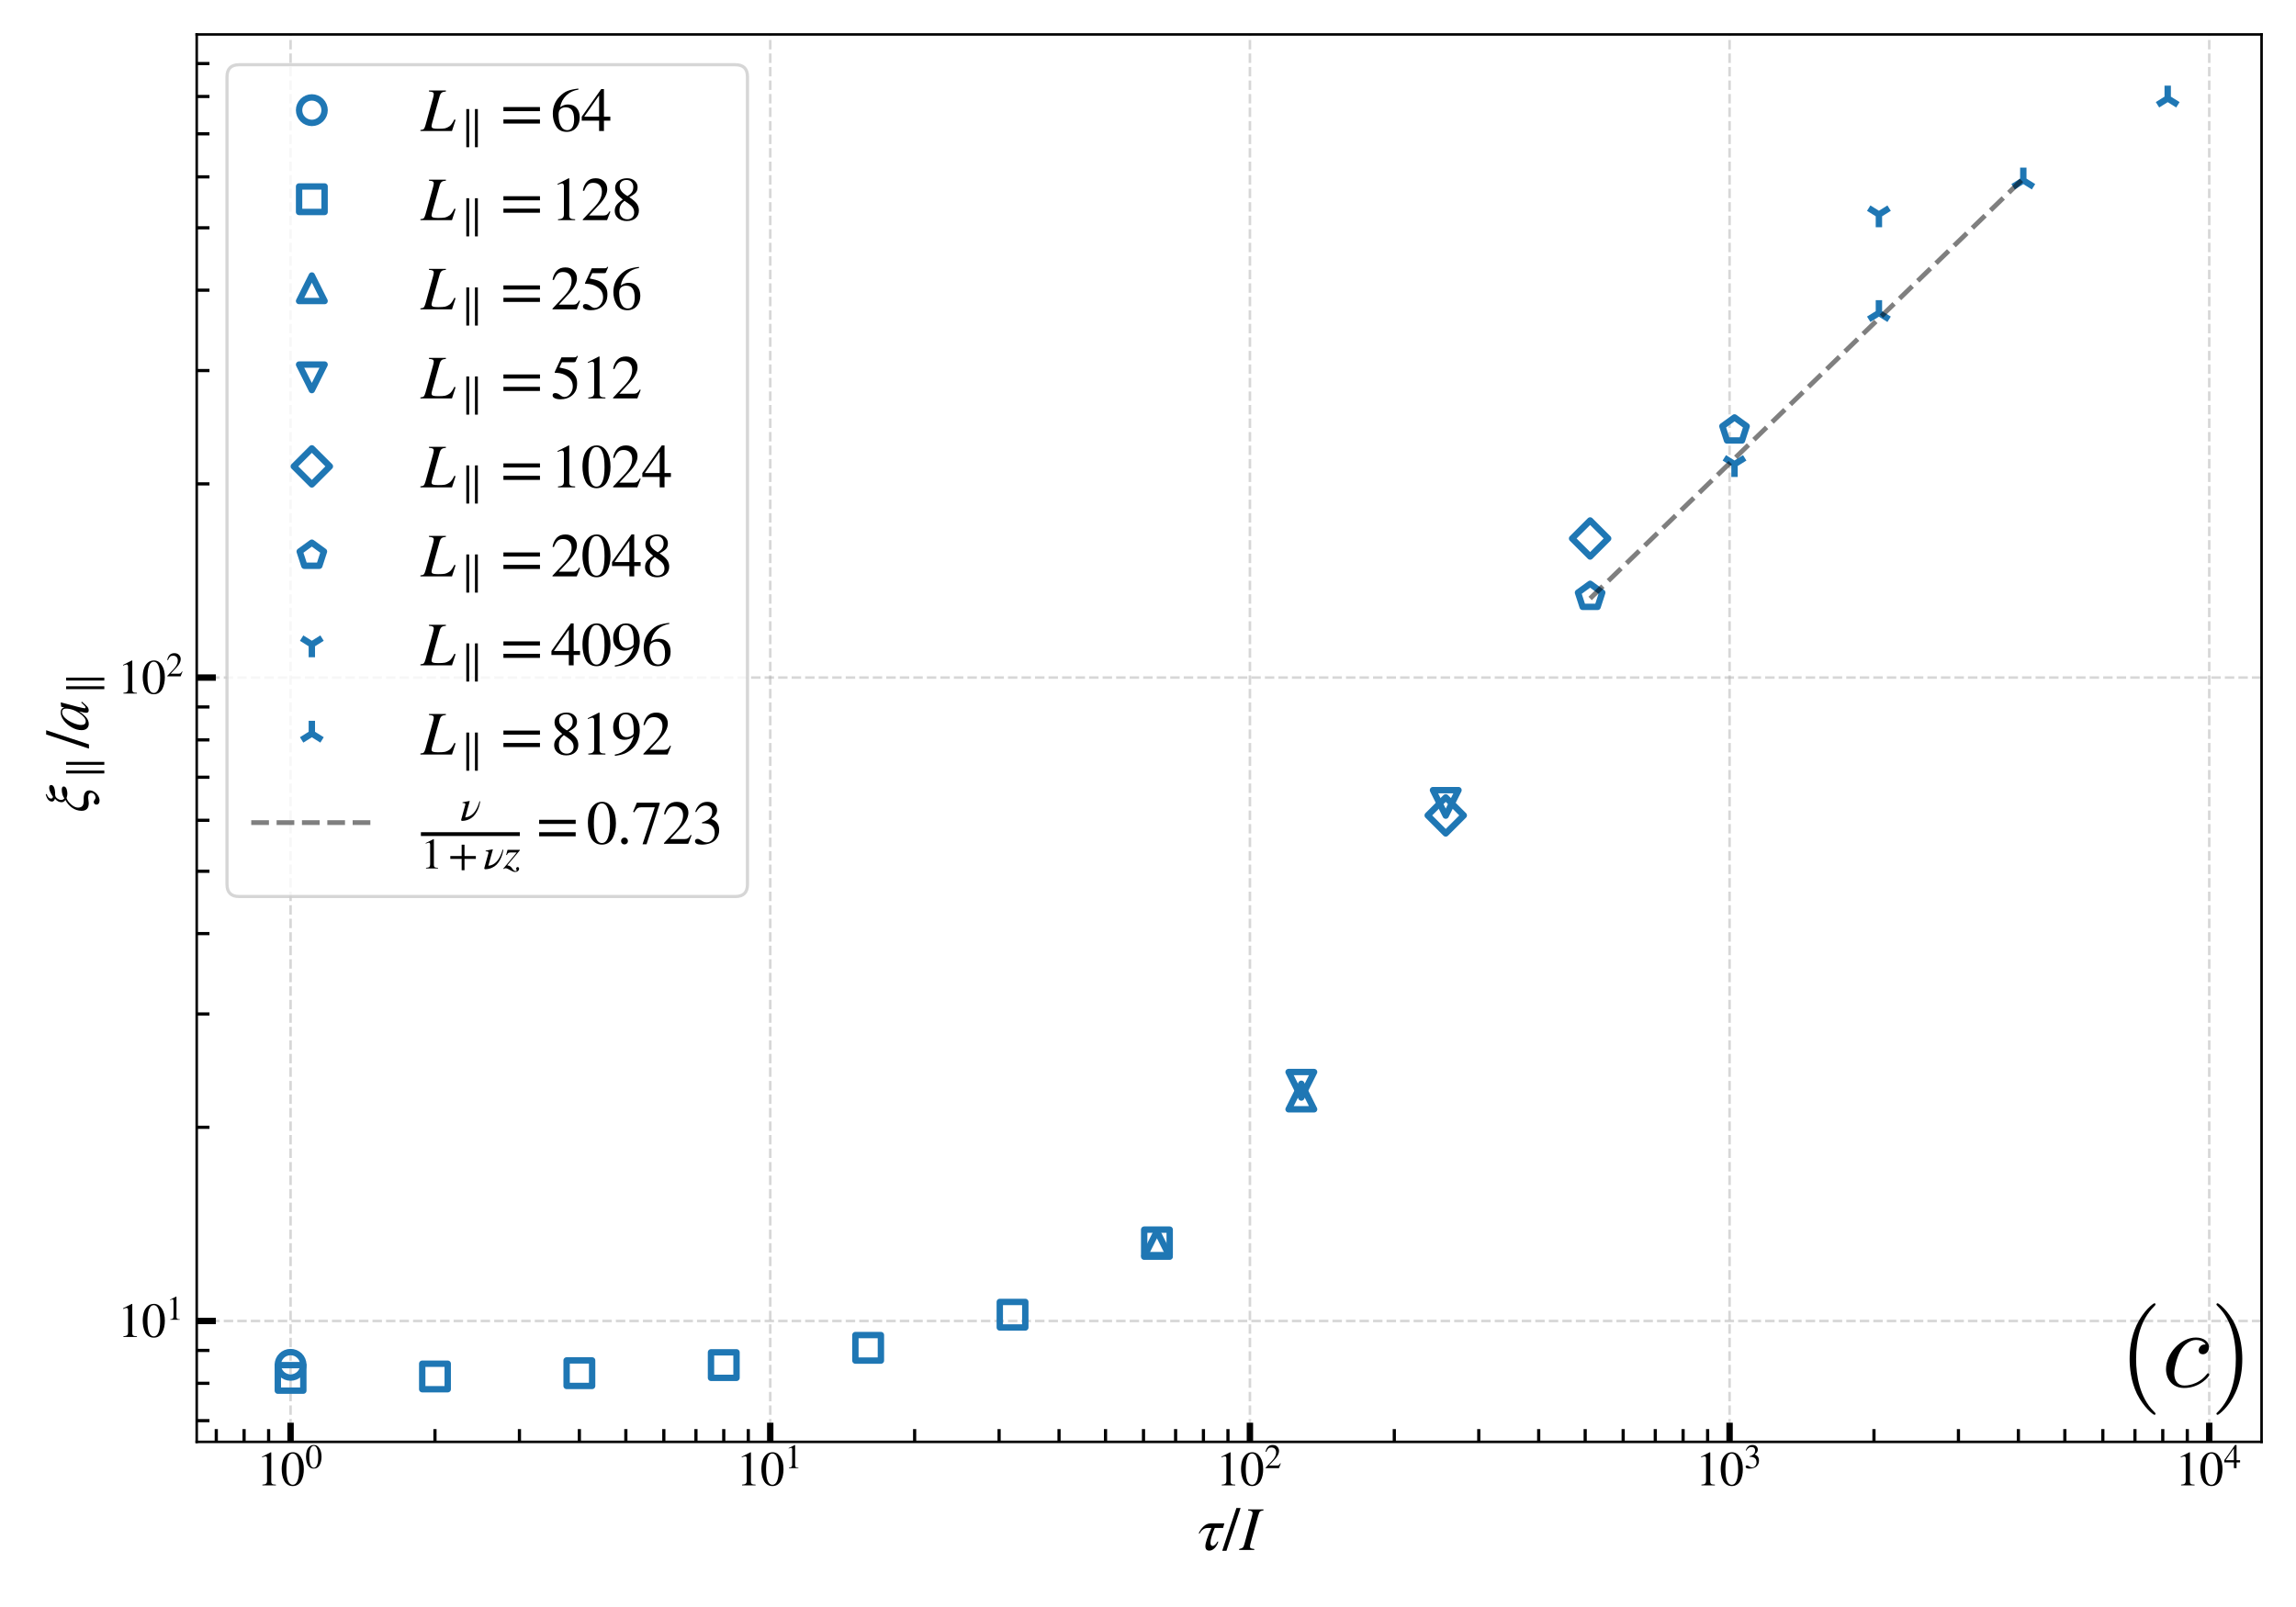 <?xml version="1.0" encoding="UTF-8" standalone="no"?>
<svg
   width="720pt"
   height="504pt"
   viewBox="0 0 720 504"
   version="1.1"
   id="svg856"
   sodipodi:docname="tau-xi-parallel-small-eta-2-svg.svg"
   inkscape:version="1.1.2 (0a00cf5339, 2022-02-04)"
   xmlns:inkscape="http://www.inkscape.org/namespaces/inkscape"
   xmlns:sodipodi="http://sodipodi.sourceforge.net/DTD/sodipodi-0.dtd"
   xmlns:xlink="http://www.w3.org/1999/xlink"
   xmlns="http://www.w3.org/2000/svg"
   xmlns:svg="http://www.w3.org/2000/svg"
   xmlns:rdf="http://www.w3.org/1999/02/22-rdf-syntax-ns#"
   xmlns:cc="http://creativecommons.org/ns#"
   xmlns:dc="http://purl.org/dc/elements/1.1/">
  <sodipodi:namedview
     id="namedview858"
     pagecolor="#ffffff"
     bordercolor="#666666"
     borderopacity="1.0"
     inkscape:pageshadow="2"
     inkscape:pageopacity="0.0"
     inkscape:pagecheckerboard="0"
     inkscape:document-units="pt"
     showgrid="false"
     inkscape:zoom="1.2991071"
     inkscape:cx="652.37113"
     inkscape:cy="516.12371"
     inkscape:window-width="2490"
     inkscape:window-height="1376"
     inkscape:window-x="70"
     inkscape:window-y="27"
     inkscape:window-maximized="1"
     inkscape:current-layer="svg856" />
  <defs
     id="defs6">
    <style
       type="text/css"
       id="style4">*{stroke-linejoin: round; stroke-linecap: butt}</style>
  </defs>
  <g
     id="figure_1">
    <g
       id="patch_1">
      <path
         d="M 0 504  L 720 504  L 720 0  L 0 0  z "
         style="fill: #ffffff"
         id="path8" />
    </g>
    <g
       id="axes_1">
      <g
         id="patch_2">
        <path
           d="M 61.689 452.209  L 709.2 452.209  L 709.2 10.8  L 61.689 10.8  z "
           style="fill: #ffffff"
           id="path11" />
      </g>
      <g
         id="matplotlib.axis_1">
        <g
           id="xtick_1">
          <g
             id="line2d_1">
            <path
               d="M 91.121 452.209  L 91.121 10.8  "
               clip-path="url(#p8d09c5f9d8)"
               style="fill: none; stroke-dasharray: 2.96,1.28; stroke-dashoffset: 0; stroke: #b0b0b0; stroke-opacity: 0.5; stroke-width: 0.8"
               id="path14" />
          </g>
          <g
             id="line2d_2">
            <defs
               id="defs18">
              <path
                 id="m6b32e34d85"
                 d="M 0 0  L 0 -6  "
                 style="stroke: #000000; stroke-width: 2" />
            </defs>
            <g
               id="g22">
              <use
                 xlink:href="#m6b32e34d85"
                 x="91.121"
                 y="452.209"
                 style="stroke: #000000; stroke-width: 2"
                 id="use20" />
            </g>
          </g>
          <g
             id="text_1">
            <!-- $\mathdefault{10^{0}}$ -->
            <g
               transform="translate(80.471 465.953) scale(0.15 -0.15)"
               id="g35">
              <defs
                 id="defs27">
                <path
                   id="STIXGeneral-Regular-31"
                   d="M 2522 0  L 755 0  L 755 96  Q 1107 115 1235 227  Q 1363 339 1363 608  L 1363 3482  Q 1363 3795 1171 3795  Q 1082 3795 883 3718  L 710 3654  L 710 3744  L 1856 4326  L 1914 4307  L 1914 486  Q 1914 275 2042 185  Q 2170 96 2522 96  L 2522 0  z "
                   transform="scale(0.016)" />
                <path
                   id="STIXGeneral-Regular-30"
                   d="M 3046 2112  Q 3046 1683 2963 1302  Q 2880 922 2717 602  Q 2554 282 2266 96  Q 1978 -90 1600 -90  Q 1210 -90 915 108  Q 621 307 461 640  Q 301 973 227 1350  Q 154 1728 154 2150  Q 154 2746 301 3222  Q 448 3699 790 4012  Q 1133 4326 1626 4326  Q 2253 4326 2649 3712  Q 3046 3098 3046 2112  z M 2432 2080  Q 2432 3091 2217 3625  Q 2003 4160 1587 4160  Q 1190 4160 979 3622  Q 768 3085 768 2106  Q 768 1120 979 598  Q 1190 77 1600 77  Q 2003 77 2217 598  Q 2432 1120 2432 2080  z "
                   transform="scale(0.016)" />
              </defs>
              <use
                 xlink:href="#STIXGeneral-Regular-31"
                 transform="translate(0 0.684)"
                 id="use29" />
              <use
                 xlink:href="#STIXGeneral-Regular-30"
                 transform="translate(50 0.684)"
                 id="use31" />
              <use
                 xlink:href="#STIXGeneral-Regular-30"
                 transform="translate(101.575 36.684) scale(0.7)"
                 id="use33" />
            </g>
          </g>
        </g>
        <g
           id="xtick_2">
          <g
             id="line2d_3">
            <path
               d="M 241.54 452.209  L 241.54 10.8  "
               clip-path="url(#p8d09c5f9d8)"
               style="fill: none; stroke-dasharray: 2.96,1.28; stroke-dashoffset: 0; stroke: #b0b0b0; stroke-opacity: 0.5; stroke-width: 0.8"
               id="path39" />
          </g>
          <g
             id="line2d_4">
            <g
               id="g44">
              <use
                 xlink:href="#m6b32e34d85"
                 x="241.54"
                 y="452.209"
                 style="stroke: #000000; stroke-width: 2"
                 id="use42" />
            </g>
          </g>
          <g
             id="text_2">
            <!-- $\mathdefault{10^{1}}$ -->
            <g
               transform="translate(230.89 465.953) scale(0.15 -0.15)"
               id="g53">
              <use
                 xlink:href="#STIXGeneral-Regular-31"
                 transform="translate(0 0.684)"
                 id="use47" />
              <use
                 xlink:href="#STIXGeneral-Regular-30"
                 transform="translate(50 0.684)"
                 id="use49" />
              <use
                 xlink:href="#STIXGeneral-Regular-31"
                 transform="translate(101.575 36.684) scale(0.7)"
                 id="use51" />
            </g>
          </g>
        </g>
        <g
           id="xtick_3">
          <g
             id="line2d_5">
            <path
               d="M 391.958 452.209  L 391.958 10.8  "
               clip-path="url(#p8d09c5f9d8)"
               style="fill: none; stroke-dasharray: 2.96,1.28; stroke-dashoffset: 0; stroke: #b0b0b0; stroke-opacity: 0.5; stroke-width: 0.8"
               id="path57" />
          </g>
          <g
             id="line2d_6">
            <g
               id="g62">
              <use
                 xlink:href="#m6b32e34d85"
                 x="391.958"
                 y="452.209"
                 style="stroke: #000000; stroke-width: 2"
                 id="use60" />
            </g>
          </g>
          <g
             id="text_3">
            <!-- $\mathdefault{10^{2}}$ -->
            <g
               transform="translate(381.308 465.953) scale(0.15 -0.15)"
               id="g74">
              <defs
                 id="defs66">
                <path
                   id="STIXGeneral-Regular-32"
                   d="M 3034 877  L 2688 0  L 186 0  L 186 77  L 1325 1286  Q 1773 1754 1965 2144  Q 2157 2534 2157 2950  Q 2157 3379 1920 3616  Q 1683 3853 1267 3853  Q 922 3853 720 3673  Q 518 3494 326 3021  L 192 3053  Q 301 3648 630 3987  Q 960 4326 1523 4326  Q 2054 4326 2380 4006  Q 2707 3686 2707 3200  Q 2707 2477 1888 1613  L 832 486  L 2330 486  Q 2541 486 2665 569  Q 2790 653 2944 915  L 3034 877  z "
                   transform="scale(0.016)" />
              </defs>
              <use
                 xlink:href="#STIXGeneral-Regular-31"
                 transform="translate(0 0.684)"
                 id="use68" />
              <use
                 xlink:href="#STIXGeneral-Regular-30"
                 transform="translate(50 0.684)"
                 id="use70" />
              <use
                 xlink:href="#STIXGeneral-Regular-32"
                 transform="translate(101.575 36.684) scale(0.7)"
                 id="use72" />
            </g>
          </g>
        </g>
        <g
           id="xtick_4">
          <g
             id="line2d_7">
            <path
               d="M 542.377 452.209  L 542.377 10.8  "
               clip-path="url(#p8d09c5f9d8)"
               style="fill: none; stroke-dasharray: 2.96,1.28; stroke-dashoffset: 0; stroke: #b0b0b0; stroke-opacity: 0.5; stroke-width: 0.8"
               id="path78" />
          </g>
          <g
             id="line2d_8">
            <g
               id="g83">
              <use
                 xlink:href="#m6b32e34d85"
                 x="542.377"
                 y="452.209"
                 style="stroke: #000000; stroke-width: 2"
                 id="use81" />
            </g>
          </g>
          <g
             id="text_4">
            <!-- $\mathdefault{10^{3}}$ -->
            <g
               transform="translate(531.727 465.953) scale(0.15 -0.15)"
               id="g95">
              <defs
                 id="defs87">
                <path
                   id="STIXGeneral-Regular-33"
                   d="M 390 3264  L 288 3290  Q 435 3770 748 4048  Q 1062 4326 1542 4326  Q 1990 4326 2265 4083  Q 2541 3840 2541 3450  Q 2541 2925 1946 2566  Q 2298 2413 2477 2227  Q 2758 1914 2758 1402  Q 2758 890 2464 506  Q 2246 211 1840 60  Q 1434 -90 979 -90  Q 262 -90 262 275  Q 262 378 339 442  Q 416 506 525 506  Q 685 506 915 339  Q 1197 141 1466 141  Q 1818 141 2058 425  Q 2298 710 2298 1120  Q 2298 1856 1632 2048  Q 1434 2112 979 2112  L 979 2202  Q 1338 2323 1517 2432  Q 2035 2726 2035 3290  Q 2035 3610 1852 3776  Q 1670 3942 1344 3942  Q 768 3942 390 3264  z "
                   transform="scale(0.016)" />
              </defs>
              <use
                 xlink:href="#STIXGeneral-Regular-31"
                 transform="translate(0 0.684)"
                 id="use89" />
              <use
                 xlink:href="#STIXGeneral-Regular-30"
                 transform="translate(50 0.684)"
                 id="use91" />
              <use
                 xlink:href="#STIXGeneral-Regular-33"
                 transform="translate(101.575 36.684) scale(0.7)"
                 id="use93" />
            </g>
          </g>
        </g>
        <g
           id="xtick_5">
          <g
             id="line2d_9">
            <path
               d="M 692.795 452.209  L 692.795 10.8  "
               clip-path="url(#p8d09c5f9d8)"
               style="fill: none; stroke-dasharray: 2.96,1.28; stroke-dashoffset: 0; stroke: #b0b0b0; stroke-opacity: 0.5; stroke-width: 0.8"
               id="path99" />
          </g>
          <g
             id="line2d_10">
            <g
               id="g104">
              <use
                 xlink:href="#m6b32e34d85"
                 x="692.795"
                 y="452.209"
                 style="stroke: #000000; stroke-width: 2"
                 id="use102" />
            </g>
          </g>
          <g
             id="text_5">
            <!-- $\mathdefault{10^{4}}$ -->
            <g
               transform="translate(682.145 465.953) scale(0.15 -0.15)"
               id="g116">
              <defs
                 id="defs108">
                <path
                   id="STIXGeneral-Regular-34"
                   d="M 3027 1069  L 2368 1069  L 2368 0  L 1869 0  L 1869 1069  L 77 1069  L 77 1478  L 2086 4326  L 2368 4326  L 2368 1478  L 3027 1478  L 3027 1069  z M 1869 1478  L 1869 3674  L 333 1478  L 1869 1478  z "
                   transform="scale(0.016)" />
              </defs>
              <use
                 xlink:href="#STIXGeneral-Regular-31"
                 transform="translate(0 0.684)"
                 id="use110" />
              <use
                 xlink:href="#STIXGeneral-Regular-30"
                 transform="translate(50 0.684)"
                 id="use112" />
              <use
                 xlink:href="#STIXGeneral-Regular-34"
                 transform="translate(101.575 36.684) scale(0.7)"
                 id="use114" />
            </g>
          </g>
        </g>
        <g
           id="xtick_6">
          <g
             id="line2d_11">
            <defs
               id="defs121">
              <path
                 id="m6669f3ba5c"
                 d="M 0 0  L 0 -4  "
                 style="stroke: #000000" />
            </defs>
            <g
               id="g125">
              <use
                 xlink:href="#m6669f3ba5c"
                 x="67.821"
                 y="452.209"
                 style="stroke: #000000"
                 id="use123" />
            </g>
          </g>
        </g>
        <g
           id="xtick_7">
          <g
             id="line2d_12">
            <g
               id="g131">
              <use
                 xlink:href="#m6669f3ba5c"
                 x="76.544"
                 y="452.209"
                 style="stroke: #000000"
                 id="use129" />
            </g>
          </g>
        </g>
        <g
           id="xtick_8">
          <g
             id="line2d_13">
            <g
               id="g137">
              <use
                 xlink:href="#m6669f3ba5c"
                 x="84.239"
                 y="452.209"
                 style="stroke: #000000"
                 id="use135" />
            </g>
          </g>
        </g>
        <g
           id="xtick_9">
          <g
             id="line2d_14">
            <g
               id="g143">
              <use
                 xlink:href="#m6669f3ba5c"
                 x="136.402"
                 y="452.209"
                 style="stroke: #000000"
                 id="use141" />
            </g>
          </g>
        </g>
        <g
           id="xtick_10">
          <g
             id="line2d_15">
            <g
               id="g149">
              <use
                 xlink:href="#m6669f3ba5c"
                 x="162.889"
                 y="452.209"
                 style="stroke: #000000"
                 id="use147" />
            </g>
          </g>
        </g>
        <g
           id="xtick_11">
          <g
             id="line2d_16">
            <g
               id="g155">
              <use
                 xlink:href="#m6669f3ba5c"
                 x="181.682"
                 y="452.209"
                 style="stroke: #000000"
                 id="use153" />
            </g>
          </g>
        </g>
        <g
           id="xtick_12">
          <g
             id="line2d_17">
            <g
               id="g161">
              <use
                 xlink:href="#m6669f3ba5c"
                 x="196.259"
                 y="452.209"
                 style="stroke: #000000"
                 id="use159" />
            </g>
          </g>
        </g>
        <g
           id="xtick_13">
          <g
             id="line2d_18">
            <g
               id="g167">
              <use
                 xlink:href="#m6669f3ba5c"
                 x="208.17"
                 y="452.209"
                 style="stroke: #000000"
                 id="use165" />
            </g>
          </g>
        </g>
        <g
           id="xtick_14">
          <g
             id="line2d_19">
            <g
               id="g173">
              <use
                 xlink:href="#m6669f3ba5c"
                 x="218.24"
                 y="452.209"
                 style="stroke: #000000"
                 id="use171" />
            </g>
          </g>
        </g>
        <g
           id="xtick_15">
          <g
             id="line2d_20">
            <g
               id="g179">
              <use
                 xlink:href="#m6669f3ba5c"
                 x="226.963"
                 y="452.209"
                 style="stroke: #000000"
                 id="use177" />
            </g>
          </g>
        </g>
        <g
           id="xtick_16">
          <g
             id="line2d_21">
            <g
               id="g185">
              <use
                 xlink:href="#m6669f3ba5c"
                 x="234.657"
                 y="452.209"
                 style="stroke: #000000"
                 id="use183" />
            </g>
          </g>
        </g>
        <g
           id="xtick_17">
          <g
             id="line2d_22">
            <g
               id="g191">
              <use
                 xlink:href="#m6669f3ba5c"
                 x="286.82"
                 y="452.209"
                 style="stroke: #000000"
                 id="use189" />
            </g>
          </g>
        </g>
        <g
           id="xtick_18">
          <g
             id="line2d_23">
            <g
               id="g197">
              <use
                 xlink:href="#m6669f3ba5c"
                 x="313.308"
                 y="452.209"
                 style="stroke: #000000"
                 id="use195" />
            </g>
          </g>
        </g>
        <g
           id="xtick_19">
          <g
             id="line2d_24">
            <g
               id="g203">
              <use
                 xlink:href="#m6669f3ba5c"
                 x="332.101"
                 y="452.209"
                 style="stroke: #000000"
                 id="use201" />
            </g>
          </g>
        </g>
        <g
           id="xtick_20">
          <g
             id="line2d_25">
            <g
               id="g209">
              <use
                 xlink:href="#m6669f3ba5c"
                 x="346.678"
                 y="452.209"
                 style="stroke: #000000"
                 id="use207" />
            </g>
          </g>
        </g>
        <g
           id="xtick_21">
          <g
             id="line2d_26">
            <g
               id="g215">
              <use
                 xlink:href="#m6669f3ba5c"
                 x="358.588"
                 y="452.209"
                 style="stroke: #000000"
                 id="use213" />
            </g>
          </g>
        </g>
        <g
           id="xtick_22">
          <g
             id="line2d_27">
            <g
               id="g221">
              <use
                 xlink:href="#m6669f3ba5c"
                 x="368.658"
                 y="452.209"
                 style="stroke: #000000"
                 id="use219" />
            </g>
          </g>
        </g>
        <g
           id="xtick_23">
          <g
             id="line2d_28">
            <g
               id="g227">
              <use
                 xlink:href="#m6669f3ba5c"
                 x="377.381"
                 y="452.209"
                 style="stroke: #000000"
                 id="use225" />
            </g>
          </g>
        </g>
        <g
           id="xtick_24">
          <g
             id="line2d_29">
            <g
               id="g233">
              <use
                 xlink:href="#m6669f3ba5c"
                 x="385.076"
                 y="452.209"
                 style="stroke: #000000"
                 id="use231" />
            </g>
          </g>
        </g>
        <g
           id="xtick_25">
          <g
             id="line2d_30">
            <g
               id="g239">
              <use
                 xlink:href="#m6669f3ba5c"
                 x="437.239"
                 y="452.209"
                 style="stroke: #000000"
                 id="use237" />
            </g>
          </g>
        </g>
        <g
           id="xtick_26">
          <g
             id="line2d_31">
            <g
               id="g245">
              <use
                 xlink:href="#m6669f3ba5c"
                 x="463.726"
                 y="452.209"
                 style="stroke: #000000"
                 id="use243" />
            </g>
          </g>
        </g>
        <g
           id="xtick_27">
          <g
             id="line2d_32">
            <g
               id="g251">
              <use
                 xlink:href="#m6669f3ba5c"
                 x="482.519"
                 y="452.209"
                 style="stroke: #000000"
                 id="use249" />
            </g>
          </g>
        </g>
        <g
           id="xtick_28">
          <g
             id="line2d_33">
            <g
               id="g257">
              <use
                 xlink:href="#m6669f3ba5c"
                 x="497.096"
                 y="452.209"
                 style="stroke: #000000"
                 id="use255" />
            </g>
          </g>
        </g>
        <g
           id="xtick_29">
          <g
             id="line2d_34">
            <g
               id="g263">
              <use
                 xlink:href="#m6669f3ba5c"
                 x="509.007"
                 y="452.209"
                 style="stroke: #000000"
                 id="use261" />
            </g>
          </g>
        </g>
        <g
           id="xtick_30">
          <g
             id="line2d_35">
            <g
               id="g269">
              <use
                 xlink:href="#m6669f3ba5c"
                 x="519.077"
                 y="452.209"
                 style="stroke: #000000"
                 id="use267" />
            </g>
          </g>
        </g>
        <g
           id="xtick_31">
          <g
             id="line2d_36">
            <g
               id="g275">
              <use
                 xlink:href="#m6669f3ba5c"
                 x="527.8"
                 y="452.209"
                 style="stroke: #000000"
                 id="use273" />
            </g>
          </g>
        </g>
        <g
           id="xtick_32">
          <g
             id="line2d_37">
            <g
               id="g281">
              <use
                 xlink:href="#m6669f3ba5c"
                 x="535.494"
                 y="452.209"
                 style="stroke: #000000"
                 id="use279" />
            </g>
          </g>
        </g>
        <g
           id="xtick_33">
          <g
             id="line2d_38">
            <g
               id="g287">
              <use
                 xlink:href="#m6669f3ba5c"
                 x="587.657"
                 y="452.209"
                 style="stroke: #000000"
                 id="use285" />
            </g>
          </g>
        </g>
        <g
           id="xtick_34">
          <g
             id="line2d_39">
            <g
               id="g293">
              <use
                 xlink:href="#m6669f3ba5c"
                 x="614.145"
                 y="452.209"
                 style="stroke: #000000"
                 id="use291" />
            </g>
          </g>
        </g>
        <g
           id="xtick_35">
          <g
             id="line2d_40">
            <g
               id="g299">
              <use
                 xlink:href="#m6669f3ba5c"
                 x="632.938"
                 y="452.209"
                 style="stroke: #000000"
                 id="use297" />
            </g>
          </g>
        </g>
        <g
           id="xtick_36">
          <g
             id="line2d_41">
            <g
               id="g305">
              <use
                 xlink:href="#m6669f3ba5c"
                 x="647.515"
                 y="452.209"
                 style="stroke: #000000"
                 id="use303" />
            </g>
          </g>
        </g>
        <g
           id="xtick_37">
          <g
             id="line2d_42">
            <g
               id="g311">
              <use
                 xlink:href="#m6669f3ba5c"
                 x="659.425"
                 y="452.209"
                 style="stroke: #000000"
                 id="use309" />
            </g>
          </g>
        </g>
        <g
           id="xtick_38">
          <g
             id="line2d_43">
            <g
               id="g317">
              <use
                 xlink:href="#m6669f3ba5c"
                 x="669.495"
                 y="452.209"
                 style="stroke: #000000"
                 id="use315" />
            </g>
          </g>
        </g>
        <g
           id="xtick_39">
          <g
             id="line2d_44">
            <g
               id="g323">
              <use
                 xlink:href="#m6669f3ba5c"
                 x="678.218"
                 y="452.209"
                 style="stroke: #000000"
                 id="use321" />
            </g>
          </g>
        </g>
        <g
           id="xtick_40">
          <g
             id="line2d_45">
            <g
               id="g329">
              <use
                 xlink:href="#m6669f3ba5c"
                 x="685.913"
                 y="452.209"
                 style="stroke: #000000"
                 id="use327" />
            </g>
          </g>
        </g>
        <g
           id="text_6">
          <!-- $\tau / I$ -->
          <g
             transform="translate(375.659 486.185) scale(0.19 -0.19)"
             id="g344">
            <defs
               id="defs336">
              <path
                 id="STIXGeneral-Italic-3c4"
                 d="M 2726 2739  L 2592 2266  L 1741 2266  Q 1293 1248 1293 742  Q 1293 416 1523 416  Q 1638 416 1779 547  Q 1920 678 2003 858  L 2106 858  Q 1990 467 1731 198  Q 1472 -70 1178 -70  Q 768 -70 768 384  Q 768 890 1395 2266  L 1005 2266  Q 493 2266 179 1702  L 77 1702  Q 237 2093 569 2416  Q 902 2739 1331 2739  L 2726 2739  z "
                 transform="scale(0.016)" />
              <path
                 id="STIXGeneral-Regular-2f"
                 d="M 1837 4326  L 378 -90  L -58 -90  L 1408 4326  L 1837 4326  z "
                 transform="scale(0.016)" />
              <path
                 id="STIXGeneral-Italic-49"
                 d="M 2458 4179  L 2458 4077  Q 2189 4045 2102 3961  Q 2016 3878 1933 3584  L 1165 838  Q 1069 499 1069 352  Q 1069 224 1149 179  Q 1229 134 1510 102  L 1510 0  L -51 0  L -51 102  Q 218 154 317 237  Q 416 320 486 582  L 1254 3405  Q 1338 3699 1338 3802  Q 1338 3930 1235 3997  Q 1133 4064 877 4077  L 877 4179  L 2458 4179  z "
                 transform="scale(0.016)" />
            </defs>
            <use
               xlink:href="#STIXGeneral-Italic-3c4"
               transform="translate(0 0.406)"
               id="use338" />
            <use
               xlink:href="#STIXGeneral-Regular-2f"
               transform="translate(41 0.406)"
               id="use340" />
            <use
               xlink:href="#STIXGeneral-Italic-49"
               transform="translate(68.8 0.406)"
               id="use342" />
          </g>
        </g>
      </g>
      <g
         id="matplotlib.axis_2">
        <g
           id="ytick_1">
          <g
             id="line2d_46">
            <path
               d="M 61.689 414.292  L 709.2 414.292  "
               clip-path="url(#p8d09c5f9d8)"
               style="fill: none; stroke-dasharray: 2.96,1.28; stroke-dashoffset: 0; stroke: #b0b0b0; stroke-opacity: 0.5; stroke-width: 0.8"
               id="path348" />
          </g>
          <g
             id="line2d_47">
            <defs
               id="defs352">
              <path
                 id="mc16c5f758e"
                 d="M 0 0  L 6 0  "
                 style="stroke: #000000; stroke-width: 2" />
            </defs>
            <g
               id="g356">
              <use
                 xlink:href="#mc16c5f758e"
                 x="61.689"
                 y="414.292"
                 style="stroke: #000000; stroke-width: 2"
                 id="use354" />
            </g>
          </g>
          <g
             id="text_7">
            <!-- $\mathdefault{10^{1}}$ -->
            <g
               transform="translate(36.889 419.414) scale(0.15 -0.15)"
               id="g365">
              <use
                 xlink:href="#STIXGeneral-Regular-31"
                 transform="translate(0 0.684)"
                 id="use359" />
              <use
                 xlink:href="#STIXGeneral-Regular-30"
                 transform="translate(50 0.684)"
                 id="use361" />
              <use
                 xlink:href="#STIXGeneral-Regular-31"
                 transform="translate(101.575 36.684) scale(0.7)"
                 id="use363" />
            </g>
          </g>
        </g>
        <g
           id="ytick_2">
          <g
             id="line2d_48">
            <path
               d="M 61.689 212.498  L 709.2 212.498  "
               clip-path="url(#p8d09c5f9d8)"
               style="fill: none; stroke-dasharray: 2.96,1.28; stroke-dashoffset: 0; stroke: #b0b0b0; stroke-opacity: 0.5; stroke-width: 0.8"
               id="path369" />
          </g>
          <g
             id="line2d_49">
            <g
               id="g374">
              <use
                 xlink:href="#mc16c5f758e"
                 x="61.689"
                 y="212.498"
                 style="stroke: #000000; stroke-width: 2"
                 id="use372" />
            </g>
          </g>
          <g
             id="text_8">
            <!-- $\mathdefault{10^{2}}$ -->
            <g
               transform="translate(36.889 217.62) scale(0.15 -0.15)"
               id="g383">
              <use
                 xlink:href="#STIXGeneral-Regular-31"
                 transform="translate(0 0.684)"
                 id="use377" />
              <use
                 xlink:href="#STIXGeneral-Regular-30"
                 transform="translate(50 0.684)"
                 id="use379" />
              <use
                 xlink:href="#STIXGeneral-Regular-32"
                 transform="translate(101.575 36.684) scale(0.7)"
                 id="use381" />
            </g>
          </g>
        </g>
        <g
           id="ytick_3">
          <g
             id="line2d_50">
            <defs
               id="defs388">
              <path
                 id="mcafb081516"
                 d="M 0 0  L 4 0  "
                 style="stroke: #000000" />
            </defs>
            <g
               id="g392">
              <use
                 xlink:href="#mcafb081516"
                 x="61.689"
                 y="445.55"
                 style="stroke: #000000"
                 id="use390" />
            </g>
          </g>
        </g>
        <g
           id="ytick_4">
          <g
             id="line2d_51">
            <g
               id="g398">
              <use
                 xlink:href="#mcafb081516"
                 x="61.689"
                 y="433.847"
                 style="stroke: #000000"
                 id="use396" />
            </g>
          </g>
        </g>
        <g
           id="ytick_5">
          <g
             id="line2d_52">
            <g
               id="g404">
              <use
                 xlink:href="#mcafb081516"
                 x="61.689"
                 y="423.525"
                 style="stroke: #000000"
                 id="use402" />
            </g>
          </g>
        </g>
        <g
           id="ytick_6">
          <g
             id="line2d_53">
            <g
               id="g410">
              <use
                 xlink:href="#mcafb081516"
                 x="61.689"
                 y="353.546"
                 style="stroke: #000000"
                 id="use408" />
            </g>
          </g>
        </g>
        <g
           id="ytick_7">
          <g
             id="line2d_54">
            <g
               id="g416">
              <use
                 xlink:href="#mcafb081516"
                 x="61.689"
                 y="318.012"
                 style="stroke: #000000"
                 id="use414" />
            </g>
          </g>
        </g>
        <g
           id="ytick_8">
          <g
             id="line2d_55">
            <g
               id="g422">
              <use
                 xlink:href="#mcafb081516"
                 x="61.689"
                 y="292.8"
                 style="stroke: #000000"
                 id="use420" />
            </g>
          </g>
        </g>
        <g
           id="ytick_9">
          <g
             id="line2d_56">
            <g
               id="g428">
              <use
                 xlink:href="#mcafb081516"
                 x="61.689"
                 y="273.244"
                 style="stroke: #000000"
                 id="use426" />
            </g>
          </g>
        </g>
        <g
           id="ytick_10">
          <g
             id="line2d_57">
            <g
               id="g434">
              <use
                 xlink:href="#mcafb081516"
                 x="61.689"
                 y="257.266"
                 style="stroke: #000000"
                 id="use432" />
            </g>
          </g>
        </g>
        <g
           id="ytick_11">
          <g
             id="line2d_58">
            <g
               id="g440">
              <use
                 xlink:href="#mcafb081516"
                 x="61.689"
                 y="243.756"
                 style="stroke: #000000"
                 id="use438" />
            </g>
          </g>
        </g>
        <g
           id="ytick_12">
          <g
             id="line2d_59">
            <g
               id="g446">
              <use
                 xlink:href="#mcafb081516"
                 x="61.689"
                 y="232.054"
                 style="stroke: #000000"
                 id="use444" />
            </g>
          </g>
        </g>
        <g
           id="ytick_13">
          <g
             id="line2d_60">
            <g
               id="g452">
              <use
                 xlink:href="#mcafb081516"
                 x="61.689"
                 y="221.731"
                 style="stroke: #000000"
                 id="use450" />
            </g>
          </g>
        </g>
        <g
           id="ytick_14">
          <g
             id="line2d_61">
            <g
               id="g458">
              <use
                 xlink:href="#mcafb081516"
                 x="61.689"
                 y="151.752"
                 style="stroke: #000000"
                 id="use456" />
            </g>
          </g>
        </g>
        <g
           id="ytick_15">
          <g
             id="line2d_62">
            <g
               id="g464">
              <use
                 xlink:href="#mcafb081516"
                 x="61.689"
                 y="116.218"
                 style="stroke: #000000"
                 id="use462" />
            </g>
          </g>
        </g>
        <g
           id="ytick_16">
          <g
             id="line2d_63">
            <g
               id="g470">
              <use
                 xlink:href="#mcafb081516"
                 x="61.689"
                 y="91.006"
                 style="stroke: #000000"
                 id="use468" />
            </g>
          </g>
        </g>
        <g
           id="ytick_17">
          <g
             id="line2d_64">
            <g
               id="g476">
              <use
                 xlink:href="#mcafb081516"
                 x="61.689"
                 y="71.45"
                 style="stroke: #000000"
                 id="use474" />
            </g>
          </g>
        </g>
        <g
           id="ytick_18">
          <g
             id="line2d_65">
            <g
               id="g482">
              <use
                 xlink:href="#mcafb081516"
                 x="61.689"
                 y="55.472"
                 style="stroke: #000000"
                 id="use480" />
            </g>
          </g>
        </g>
        <g
           id="ytick_19">
          <g
             id="line2d_66">
            <g
               id="g488">
              <use
                 xlink:href="#mcafb081516"
                 x="61.689"
                 y="41.962"
                 style="stroke: #000000"
                 id="use486" />
            </g>
          </g>
        </g>
        <g
           id="ytick_20">
          <g
             id="line2d_67">
            <g
               id="g494">
              <use
                 xlink:href="#mcafb081516"
                 x="61.689"
                 y="30.26"
                 style="stroke: #000000"
                 id="use492" />
            </g>
          </g>
        </g>
        <g
           id="ytick_21">
          <g
             id="line2d_68">
            <g
               id="g500">
              <use
                 xlink:href="#mcafb081516"
                 x="61.689"
                 y="19.938"
                 style="stroke: #000000"
                 id="use498" />
            </g>
          </g>
        </g>
        <g
           id="text_9">
          <!-- $\xi_\parallel / a_\parallel$ -->
          <g
             transform="translate(27.759 254.874) rotate(-90) scale(0.19 -0.19)"
             id="g519">
            <defs
               id="defs507">
              <path
                 id="STIXGeneral-Italic-3be"
                 d="M 1894 4371  L 1920 4269  Q 1453 4115 1453 3808  Q 1453 3654 1638 3622  Q 2221 4013 2554 4013  Q 2854 4013 2854 3814  Q 2854 3622 2601 3510  Q 2349 3398 1856 3398  Q 1619 3398 1465 3180  Q 1312 2963 1312 2790  Q 1312 2573 1478 2451  Q 1856 2714 2362 2714  Q 2701 2714 2701 2522  Q 2701 2406 2617 2326  Q 2534 2246 2406 2208  Q 2278 2170 2169 2154  Q 2061 2138 1965 2138  Q 1779 2138 1504 2221  Q 1158 2106 841 1741  Q 525 1376 518 1043  Q 518 730 694 589  Q 870 448 1216 448  Q 1261 448 1350 451  Q 1440 454 1459 454  Q 1862 454 2080 294  Q 2298 134 2298 -134  Q 2298 -422 2118 -678  Q 1978 -896 1728 -1040  Q 1478 -1184 1261 -1184  Q 1082 -1184 957 -1101  Q 832 -1018 832 -851  Q 832 -742 909 -662  Q 986 -582 1107 -582  Q 1210 -582 1328 -675  Q 1446 -768 1523 -768  Q 1734 -768 1888 -643  Q 2042 -518 2042 -326  Q 2042 -6 1555 -6  Q 1472 -6 1270 -38  Q 1069 -70 973 -70  Q 192 -70 192 685  Q 198 1210 508 1651  Q 819 2093 1312 2336  Q 1075 2496 1075 2739  Q 1075 3117 1446 3424  Q 1363 3424 1254 3510  Q 1146 3597 1146 3712  Q 1146 4179 1894 4371  z "
                 transform="scale(0.016)" />
              <path
                 id="STIXGeneral-Regular-2225"
                 d="M 2522 -1210  L 2099 -1210  L 2099 4416  L 2522 4416  L 2522 -1210  z M 1248 -1210  L 826 -1210  L 826 4416  L 1248 4416  L 1248 -1210  z "
                 transform="scale(0.016)" />
              <path
                 id="STIXGeneral-Italic-61"
                 d="M 2963 710  L 3046 640  Q 2688 205 2518 70  Q 2349 -64 2157 -64  Q 1901 -64 1901 198  Q 1901 358 2048 934  Q 1690 397 1389 163  Q 1088 -70 749 -70  Q 467 -70 288 125  Q 109 320 109 672  Q 109 1158 387 1664  Q 666 2170 1094 2496  Q 1523 2822 1939 2822  Q 2368 2822 2451 2451  L 2522 2758  L 2541 2778  L 2931 2822  L 2976 2803  Q 2970 2778 2938 2669  Q 2368 595 2368 346  Q 2368 262 2458 262  Q 2554 262 2790 525  L 2963 710  z M 2336 2310  Q 2336 2477 2240 2579  Q 2144 2682 1978 2682  Q 1542 2682 1139 2093  Q 928 1779 787 1395  Q 646 1011 646 717  Q 646 243 1030 243  Q 1408 243 1843 870  Q 2336 1581 2336 2310  z "
                 transform="scale(0.016)" />
            </defs>
            <use
               xlink:href="#STIXGeneral-Italic-3be"
               transform="translate(0 0.703)"
               id="use509" />
            <use
               xlink:href="#STIXGeneral-Regular-2225"
               transform="translate(55.508 -12.525) scale(0.7)"
               id="use511" />
            <use
               xlink:href="#STIXGeneral-Regular-2f"
               transform="translate(106.635 0.703)"
               id="use513" />
            <use
               xlink:href="#STIXGeneral-Italic-61"
               transform="translate(134.435 0.703)"
               id="use515" />
            <use
               xlink:href="#STIXGeneral-Regular-2225"
               transform="translate(194.643 -12.525) scale(0.7)"
               id="use517" />
          </g>
        </g>
      </g>
      <g
         id="line2d_69">
        <defs
           id="defs524">
          <path
             id="m3ead63b153"
             d="M 0 4  C 1.061 4 2.078 3.579 2.828 2.828  C 3.579 2.078 4 1.061 4 0  C 4 -1.061 3.579 -2.078 2.828 -2.828  C 2.078 -3.579 1.061 -4 0 -4  C -1.061 -4 -2.078 -3.579 -2.828 -2.828  C -3.579 -2.078 -4 -1.061 -4 0  C -4 1.061 -3.579 2.078 -2.828 2.828  C -2.078 3.579 -1.061 4 0 4  z "
             style="stroke: #1f77b4; stroke-width: 2" />
        </defs>
        <g
           clip-path="url(#p8d09c5f9d8)"
           id="g528">
          <use
             xlink:href="#m3ead63b153"
             x="91.121"
             y="428.044"
             style="fill-opacity: 0; stroke: #1f77b4; stroke-width: 2"
             id="use526" />
        </g>
      </g>
      <g
         id="line2d_70">
        <defs
           id="defs532">
          <path
             id="mb9ca66adfc"
             d="M -4 4  L 4 4  L 4 -4  L -4 -4  z "
             style="stroke: #1f77b4; stroke-width: 2; stroke-linejoin: miter" />
        </defs>
        <g
           clip-path="url(#p8d09c5f9d8)"
           id="g548">
          <use
             xlink:href="#mb9ca66adfc"
             x="226.963"
             y="428.129"
             style="fill-opacity: 0; stroke: #1f77b4; stroke-width: 2; stroke-linejoin: miter"
             id="use534" />
          <use
             xlink:href="#mb9ca66adfc"
             x="181.682"
             y="430.667"
             style="fill-opacity: 0; stroke: #1f77b4; stroke-width: 2; stroke-linejoin: miter"
             id="use536" />
          <use
             xlink:href="#mb9ca66adfc"
             x="136.402"
             y="431.699"
             style="fill-opacity: 0; stroke: #1f77b4; stroke-width: 2; stroke-linejoin: miter"
             id="use538" />
          <use
             xlink:href="#mb9ca66adfc"
             x="362.804"
             y="389.643"
             style="fill-opacity: 0; stroke: #1f77b4; stroke-width: 2; stroke-linejoin: miter"
             id="use540" />
          <use
             xlink:href="#mb9ca66adfc"
             x="272.243"
             y="422.714"
             style="fill-opacity: 0; stroke: #1f77b4; stroke-width: 2; stroke-linejoin: miter"
             id="use542" />
          <use
             xlink:href="#mb9ca66adfc"
             x="317.524"
             y="412.33"
             style="fill-opacity: 0; stroke: #1f77b4; stroke-width: 2; stroke-linejoin: miter"
             id="use544" />
          <use
             xlink:href="#mb9ca66adfc"
             x="91.121"
             y="432.145"
             style="fill-opacity: 0; stroke: #1f77b4; stroke-width: 2; stroke-linejoin: miter"
             id="use546" />
        </g>
      </g>
      <g
         id="line2d_71">
        <defs
           id="defs552">
          <path
             id="m364d17538c"
             d="M 0 -4  L -4 4  L 4 4  z "
             style="stroke: #1f77b4; stroke-width: 2; stroke-linejoin: miter" />
        </defs>
        <g
           clip-path="url(#p8d09c5f9d8)"
           id="g558">
          <use
             xlink:href="#m364d17538c"
             x="362.804"
             y="390.125"
             style="fill-opacity: 0; stroke: #1f77b4; stroke-width: 2; stroke-linejoin: miter"
             id="use554" />
          <use
             xlink:href="#m364d17538c"
             x="408.085"
             y="343.904"
             style="fill-opacity: 0; stroke: #1f77b4; stroke-width: 2; stroke-linejoin: miter"
             id="use556" />
        </g>
      </g>
      <g
         id="line2d_72">
        <defs
           id="defs562">
          <path
             id="mebe9413baa"
             d="M -0 4  L 4 -4  L -4 -4  z "
             style="stroke: #1f77b4; stroke-width: 2; stroke-linejoin: miter" />
        </defs>
        <g
           clip-path="url(#p8d09c5f9d8)"
           id="g568">
          <use
             xlink:href="#mebe9413baa"
             x="453.365"
             y="251.807"
             style="fill-opacity: 0; stroke: #1f77b4; stroke-width: 2; stroke-linejoin: miter"
             id="use564" />
          <use
             xlink:href="#mebe9413baa"
             x="408.085"
             y="340.219"
             style="fill-opacity: 0; stroke: #1f77b4; stroke-width: 2; stroke-linejoin: miter"
             id="use566" />
        </g>
      </g>
      <g
         id="line2d_73">
        <defs
           id="defs572">
          <path
             id="m9b59e3d346"
             d="M -0 5.657  L 5.657 0  L 0 -5.657  L -5.657 -0  z "
             style="stroke: #1f77b4; stroke-width: 2; stroke-linejoin: miter" />
        </defs>
        <g
           clip-path="url(#p8d09c5f9d8)"
           id="g578">
          <use
             xlink:href="#m9b59e3d346"
             x="453.365"
             y="255.734"
             style="fill-opacity: 0; stroke: #1f77b4; stroke-width: 2; stroke-linejoin: miter"
             id="use574" />
          <use
             xlink:href="#m9b59e3d346"
             x="498.646"
             y="168.885"
             style="fill-opacity: 0; stroke: #1f77b4; stroke-width: 2; stroke-linejoin: miter"
             id="use576" />
        </g>
      </g>
      <g
         id="line2d_74">
        <defs
           id="defs582">
          <path
             id="m8eea75fdfb"
             d="M 0 -4  L -3.804 -1.236  L -2.351 3.236  L 2.351 3.236  L 3.804 -1.236  z "
             style="stroke: #1f77b4; stroke-width: 2; stroke-linejoin: miter" />
        </defs>
        <g
           clip-path="url(#p8d09c5f9d8)"
           id="g588">
          <use
             xlink:href="#m8eea75fdfb"
             x="543.926"
             y="134.914"
             style="fill-opacity: 0; stroke: #1f77b4; stroke-width: 2; stroke-linejoin: miter"
             id="use584" />
          <use
             xlink:href="#m8eea75fdfb"
             x="498.646"
             y="187.092"
             style="fill-opacity: 0; stroke: #1f77b4; stroke-width: 2; stroke-linejoin: miter"
             id="use586" />
        </g>
      </g>
      <g
         id="line2d_75">
        <defs
           id="defs592">
          <path
             id="m8281f98515"
             d="M 0 0  L 0 4  M 0 0  L 3.2 -2  M 0 0  L -3.2 -2  "
             style="stroke: #1f77b4; stroke-width: 2" />
        </defs>
        <g
           clip-path="url(#p8d09c5f9d8)"
           id="g598">
          <use
             xlink:href="#m8281f98515"
             x="543.926"
             y="145.592"
             style="fill-opacity: 0; stroke: #1f77b4; stroke-width: 2"
             id="use594" />
          <use
             xlink:href="#m8281f98515"
             x="589.207"
             y="67.278"
             style="fill-opacity: 0; stroke: #1f77b4; stroke-width: 2"
             id="use596" />
        </g>
      </g>
      <g
         id="line2d_76">
        <defs
           id="defs602">
          <path
             id="m25dac377db"
             d="M 0 0  L 0 -4  M 0 0  L -3.2 2  M 0 0  L 3.2 2  "
             style="stroke: #1f77b4; stroke-width: 2" />
        </defs>
        <g
           clip-path="url(#p8d09c5f9d8)"
           id="g610">
          <use
             xlink:href="#m25dac377db"
             x="634.487"
             y="56.57"
             style="fill-opacity: 0; stroke: #1f77b4; stroke-width: 2"
             id="use604" />
          <use
             xlink:href="#m25dac377db"
             x="589.207"
             y="98.139"
             style="fill-opacity: 0; stroke: #1f77b4; stroke-width: 2"
             id="use606" />
          <use
             xlink:href="#m25dac377db"
             x="679.768"
             y="30.864"
             style="fill-opacity: 0; stroke: #1f77b4; stroke-width: 2"
             id="use608" />
        </g>
      </g>
      <g
         id="line2d_77">
        <path
           d="M 498.646 187.701  L 543.926 143.799  L 589.207 99.898  L 634.487 55.996  "
           clip-path="url(#p8d09c5f9d8)"
           style="fill: none; stroke-dasharray: 5.55,2.4; stroke-dashoffset: 0; stroke: #000000; stroke-opacity: 0.5; stroke-width: 1.5"
           id="path613" />
      </g>
      <g
         id="patch_3">
        <path
           d="M 61.689 452.209  L 61.689 10.8  "
           style="fill: none; stroke: #000000; stroke-width: 0.8; stroke-linejoin: miter; stroke-linecap: square"
           id="path616" />
      </g>
      <g
         id="patch_4">
        <path
           d="M 709.2 452.209  L 709.2 10.8  "
           style="fill: none; stroke: #000000; stroke-width: 0.8; stroke-linejoin: miter; stroke-linecap: square"
           id="path619" />
      </g>
      <g
         id="patch_5">
        <path
           d="M 61.689 452.209  L 709.2 452.209  "
           style="fill: none; stroke: #000000; stroke-width: 0.8; stroke-linejoin: miter; stroke-linecap: square"
           id="path622" />
      </g>
      <g
         id="patch_6">
        <path
           d="M 61.689 10.8  L 709.2 10.8  "
           style="fill: none; stroke: #000000; stroke-width: 0.8; stroke-linejoin: miter; stroke-linecap: square"
           id="path625" />
      </g>
      <g
         id="legend_1">
        <g
           id="patch_7">
          <path
             d="M 74.989 281.17  L 230.599 281.17  Q 234.399 281.17 234.399 277.37  L 234.399 24.1  Q 234.399 20.3 230.599 20.3  L 74.989 20.3  Q 71.189 20.3 71.189 24.1  L 71.189 277.37  Q 71.189 281.17 74.989 281.17  z "
             style="fill: #ffffff; opacity: 0.8; stroke: #cccccc; stroke-linejoin: miter"
             id="path628" />
        </g>
        <g
           id="line2d_78">
          <g
             id="g633">
            <use
               xlink:href="#m3ead63b153"
               x="97.789"
               y="34.55"
               style="fill-opacity: 0; stroke: #1f77b4; stroke-width: 2"
               id="use631" />
          </g>
        </g>
        <g
           id="text_10">
          <!-- $L_\parallel = 64$ -->
          <g
             transform="translate(131.989 41.2) scale(0.19 -0.19)"
             id="g651">
            <defs
               id="defs639">
              <path
                 id="STIXGeneral-Italic-4c"
                 d="M 3578 1152  L 3206 0  L -51 0  L -51 102  Q 218 128 301 211  Q 384 294 474 602  L 1254 3405  Q 1325 3642 1325 3802  Q 1325 3942 1225 4000  Q 1126 4058 832 4077  L 832 4179  L 2579 4179  L 2579 4077  Q 2285 4058 2147 3955  Q 2010 3853 1933 3584  L 1165 838  Q 1101 595 1101 493  Q 1101 346 1241 288  Q 1382 230 1773 230  Q 2266 230 2480 275  Q 2694 320 2925 474  Q 3187 646 3450 1190  L 3578 1152  z "
                 transform="scale(0.016)" />
              <path
                 id="STIXGeneral-Regular-3d"
                 d="M 4077 2048  L 307 2048  L 307 2470  L 4077 2470  L 4077 2048  z M 4077 768  L 307 768  L 307 1190  L 4077 1190  L 4077 768  z "
                 transform="scale(0.016)" />
              <path
                 id="STIXGeneral-Regular-36"
                 d="M 2854 4378  L 2867 4275  Q 2112 4154 1606 3664  Q 1101 3174 973 2451  Q 1344 2739 1786 2739  Q 2349 2739 2672 2380  Q 2995 2022 2995 1402  Q 2995 774 2669 378  Q 2291 -90 1651 -90  Q 870 -90 518 557  Q 218 1107 218 1786  Q 218 2835 915 3552  Q 1312 3962 1731 4131  Q 2150 4301 2854 4378  z M 2419 1203  Q 2419 2445 1555 2445  Q 1235 2445 1024 2275  Q 813 2106 813 1702  Q 813 954 1046 522  Q 1280 90 1722 90  Q 2061 90 2240 394  Q 2419 698 2419 1203  z "
                 transform="scale(0.016)" />
            </defs>
            <use
               xlink:href="#STIXGeneral-Italic-4c"
               transform="translate(0 0.594)"
               id="use641" />
            <use
               xlink:href="#STIXGeneral-Regular-2225"
               transform="translate(65.708 -12.634) scale(0.7)"
               id="use643" />
            <use
               xlink:href="#STIXGeneral-Regular-3d"
               transform="translate(131.275 0.594)"
               id="use645" />
            <use
               xlink:href="#STIXGeneral-Regular-36"
               transform="translate(214.215 0.594)"
               id="use647" />
            <use
               xlink:href="#STIXGeneral-Regular-34"
               transform="translate(264.215 0.594)"
               id="use649" />
          </g>
        </g>
        <g
           id="line2d_79">
          <g
             id="g656">
            <use
               xlink:href="#mb9ca66adfc"
               x="97.789"
               y="62.48"
               style="fill-opacity: 0; stroke: #1f77b4; stroke-width: 2; stroke-linejoin: miter"
               id="use654" />
          </g>
        </g>
        <g
           id="text_11">
          <!-- $L_\parallel = 128$ -->
          <g
             transform="translate(131.989 69.13) scale(0.19 -0.19)"
             id="g674">
            <defs
               id="defs660">
              <path
                 id="STIXGeneral-Regular-38"
                 d="M 2848 992  Q 2848 499 2505 204  Q 2163 -90 1587 -90  Q 1050 -90 704 204  Q 358 499 358 954  Q 358 1293 524 1533  Q 691 1773 1190 2125  Q 710 2522 553 2765  Q 397 3008 397 3328  Q 397 3782 745 4054  Q 1094 4326 1638 4326  Q 2106 4326 2410 4060  Q 2714 3795 2714 3411  Q 2714 3059 2531 2848  Q 2349 2637 1856 2374  Q 2432 1990 2640 1689  Q 2848 1389 2848 992  z M 2272 3411  Q 2272 3744 2086 3945  Q 1901 4147 1574 4147  Q 1248 4147 1059 3977  Q 870 3808 870 3513  Q 870 3219 1059 2979  Q 1248 2739 1670 2490  Q 1997 2682 2134 2896  Q 2272 3110 2272 3411  z M 1734 1741  L 1357 1997  Q 1075 1766 960 1545  Q 845 1325 845 1011  Q 845 576 1065 333  Q 1286 90 1658 90  Q 1971 90 2166 285  Q 2362 480 2362 794  Q 2362 1082 2214 1299  Q 2067 1517 1734 1741  z "
                 transform="scale(0.016)" />
            </defs>
            <use
               xlink:href="#STIXGeneral-Italic-4c"
               transform="translate(0 0.406)"
               id="use662" />
            <use
               xlink:href="#STIXGeneral-Regular-2225"
               transform="translate(65.708 -12.822) scale(0.7)"
               id="use664" />
            <use
               xlink:href="#STIXGeneral-Regular-3d"
               transform="translate(131.275 0.406)"
               id="use666" />
            <use
               xlink:href="#STIXGeneral-Regular-31"
               transform="translate(214.215 0.406)"
               id="use668" />
            <use
               xlink:href="#STIXGeneral-Regular-32"
               transform="translate(264.215 0.406)"
               id="use670" />
            <use
               xlink:href="#STIXGeneral-Regular-38"
               transform="translate(314.215 0.406)"
               id="use672" />
          </g>
        </g>
        <g
           id="line2d_80">
          <g
             id="g679">
            <use
               xlink:href="#m364d17538c"
               x="97.789"
               y="90.41"
               style="fill-opacity: 0; stroke: #1f77b4; stroke-width: 2; stroke-linejoin: miter"
               id="use677" />
          </g>
        </g>
        <g
           id="text_12">
          <!-- $L_\parallel = 256$ -->
          <g
             transform="translate(131.989 97.06) scale(0.19 -0.19)"
             id="g697">
            <defs
               id="defs683">
              <path
                 id="STIXGeneral-Regular-35"
                 d="M 2803 4358  L 2573 3814  Q 2534 3731 2400 3731  L 1158 3731  L 902 3187  Q 1606 3053 1920 2896  Q 2234 2739 2502 2368  Q 2726 2061 2726 1555  Q 2726 1094 2576 780  Q 2426 467 2099 224  Q 1664 -90 1011 -90  Q 646 -90 422 19  Q 198 128 198 307  Q 198 550 486 550  Q 717 550 960 352  Q 1210 147 1414 147  Q 1747 147 2012 480  Q 2278 813 2278 1229  Q 2278 1843 1850 2189  Q 1293 2637 486 2637  Q 410 2637 410 2688  L 416 2720  L 1114 4237  L 2438 4237  Q 2547 4237 2608 4269  Q 2669 4301 2746 4403  L 2803 4358  z "
                 transform="scale(0.016)" />
            </defs>
            <use
               xlink:href="#STIXGeneral-Italic-4c"
               transform="translate(0 0.203)"
               id="use685" />
            <use
               xlink:href="#STIXGeneral-Regular-2225"
               transform="translate(65.708 -13.025) scale(0.7)"
               id="use687" />
            <use
               xlink:href="#STIXGeneral-Regular-3d"
               transform="translate(131.275 0.203)"
               id="use689" />
            <use
               xlink:href="#STIXGeneral-Regular-32"
               transform="translate(214.215 0.203)"
               id="use691" />
            <use
               xlink:href="#STIXGeneral-Regular-35"
               transform="translate(264.215 0.203)"
               id="use693" />
            <use
               xlink:href="#STIXGeneral-Regular-36"
               transform="translate(314.215 0.203)"
               id="use695" />
          </g>
        </g>
        <g
           id="line2d_81">
          <g
             id="g702">
            <use
               xlink:href="#mebe9413baa"
               x="97.789"
               y="118.34"
               style="fill-opacity: 0; stroke: #1f77b4; stroke-width: 2; stroke-linejoin: miter"
               id="use700" />
          </g>
        </g>
        <g
           id="text_13">
          <!-- $L_\parallel = 512$ -->
          <g
             transform="translate(131.989 124.99) scale(0.19 -0.19)"
             id="g717">
            <use
               xlink:href="#STIXGeneral-Italic-4c"
               transform="translate(0 0.203)"
               id="use705" />
            <use
               xlink:href="#STIXGeneral-Regular-2225"
               transform="translate(65.708 -13.025) scale(0.7)"
               id="use707" />
            <use
               xlink:href="#STIXGeneral-Regular-3d"
               transform="translate(131.275 0.203)"
               id="use709" />
            <use
               xlink:href="#STIXGeneral-Regular-35"
               transform="translate(214.215 0.203)"
               id="use711" />
            <use
               xlink:href="#STIXGeneral-Regular-31"
               transform="translate(264.215 0.203)"
               id="use713" />
            <use
               xlink:href="#STIXGeneral-Regular-32"
               transform="translate(314.215 0.203)"
               id="use715" />
          </g>
        </g>
        <g
           id="line2d_82">
          <g
             id="g722">
            <use
               xlink:href="#m9b59e3d346"
               x="97.789"
               y="146.27"
               style="fill-opacity: 0; stroke: #1f77b4; stroke-width: 2; stroke-linejoin: miter"
               id="use720" />
          </g>
        </g>
        <g
           id="text_14">
          <!-- $L_\parallel = 1024$ -->
          <g
             transform="translate(131.989 152.92) scale(0.19 -0.19)"
             id="g739">
            <use
               xlink:href="#STIXGeneral-Italic-4c"
               transform="translate(0 0.406)"
               id="use725" />
            <use
               xlink:href="#STIXGeneral-Regular-2225"
               transform="translate(65.708 -12.822) scale(0.7)"
               id="use727" />
            <use
               xlink:href="#STIXGeneral-Regular-3d"
               transform="translate(131.275 0.406)"
               id="use729" />
            <use
               xlink:href="#STIXGeneral-Regular-31"
               transform="translate(214.215 0.406)"
               id="use731" />
            <use
               xlink:href="#STIXGeneral-Regular-30"
               transform="translate(264.215 0.406)"
               id="use733" />
            <use
               xlink:href="#STIXGeneral-Regular-32"
               transform="translate(314.215 0.406)"
               id="use735" />
            <use
               xlink:href="#STIXGeneral-Regular-34"
               transform="translate(364.215 0.406)"
               id="use737" />
          </g>
        </g>
        <g
           id="line2d_83">
          <g
             id="g744">
            <use
               xlink:href="#m8eea75fdfb"
               x="97.789"
               y="174.2"
               style="fill-opacity: 0; stroke: #1f77b4; stroke-width: 2; stroke-linejoin: miter"
               id="use742" />
          </g>
        </g>
        <g
           id="text_15">
          <!-- $L_\parallel = 2048$ -->
          <g
             transform="translate(131.989 180.85) scale(0.19 -0.19)"
             id="g761">
            <use
               xlink:href="#STIXGeneral-Italic-4c"
               transform="translate(0 0.406)"
               id="use747" />
            <use
               xlink:href="#STIXGeneral-Regular-2225"
               transform="translate(65.708 -12.822) scale(0.7)"
               id="use749" />
            <use
               xlink:href="#STIXGeneral-Regular-3d"
               transform="translate(131.275 0.406)"
               id="use751" />
            <use
               xlink:href="#STIXGeneral-Regular-32"
               transform="translate(214.215 0.406)"
               id="use753" />
            <use
               xlink:href="#STIXGeneral-Regular-30"
               transform="translate(264.215 0.406)"
               id="use755" />
            <use
               xlink:href="#STIXGeneral-Regular-34"
               transform="translate(314.215 0.406)"
               id="use757" />
            <use
               xlink:href="#STIXGeneral-Regular-38"
               transform="translate(364.215 0.406)"
               id="use759" />
          </g>
        </g>
        <g
           id="line2d_84">
          <g
             id="g766">
            <use
               xlink:href="#m8281f98515"
               x="97.789"
               y="202.13"
               style="fill-opacity: 0; stroke: #1f77b4; stroke-width: 2"
               id="use764" />
          </g>
        </g>
        <g
           id="text_16">
          <!-- $L_\parallel = 4096$ -->
          <g
             transform="translate(131.989 208.78) scale(0.19 -0.19)"
             id="g786">
            <defs
               id="defs770">
              <path
                 id="STIXGeneral-Regular-39"
                 d="M 378 -141  L 358 -13  Q 1094 115 1603 608  Q 2112 1101 2304 1882  Q 1933 1517 1344 1517  Q 826 1517 509 1875  Q 192 2234 192 2816  Q 192 3462 573 3894  Q 954 4326 1523 4326  Q 2131 4326 2528 3840  Q 2938 3328 2938 2522  Q 2938 1958 2742 1462  Q 2547 966 2170 621  Q 1773 262 1395 105  Q 1018 -51 378 -141  z M 2317 2272  L 2317 2522  Q 2317 4147 1472 4147  Q 1171 4147 1005 3930  Q 909 3802 845 3546  Q 781 3290 781 3034  Q 781 2464 995 2128  Q 1210 1792 1568 1792  Q 1824 1792 2070 1917  Q 2317 2042 2317 2272  z "
                 transform="scale(0.016)" />
            </defs>
            <use
               xlink:href="#STIXGeneral-Italic-4c"
               transform="translate(0 0.594)"
               id="use772" />
            <use
               xlink:href="#STIXGeneral-Regular-2225"
               transform="translate(65.708 -12.634) scale(0.7)"
               id="use774" />
            <use
               xlink:href="#STIXGeneral-Regular-3d"
               transform="translate(131.275 0.594)"
               id="use776" />
            <use
               xlink:href="#STIXGeneral-Regular-34"
               transform="translate(214.215 0.594)"
               id="use778" />
            <use
               xlink:href="#STIXGeneral-Regular-30"
               transform="translate(264.215 0.594)"
               id="use780" />
            <use
               xlink:href="#STIXGeneral-Regular-39"
               transform="translate(314.215 0.594)"
               id="use782" />
            <use
               xlink:href="#STIXGeneral-Regular-36"
               transform="translate(364.215 0.594)"
               id="use784" />
          </g>
        </g>
        <g
           id="line2d_85">
          <g
             id="g791">
            <use
               xlink:href="#m25dac377db"
               x="97.789"
               y="230.06"
               style="fill-opacity: 0; stroke: #1f77b4; stroke-width: 2"
               id="use789" />
          </g>
        </g>
        <g
           id="text_17">
          <!-- $L_\parallel = 8192$ -->
          <g
             transform="translate(131.989 236.71) scale(0.19 -0.19)"
             id="g808">
            <use
               xlink:href="#STIXGeneral-Italic-4c"
               transform="translate(0 0.406)"
               id="use794" />
            <use
               xlink:href="#STIXGeneral-Regular-2225"
               transform="translate(65.708 -12.822) scale(0.7)"
               id="use796" />
            <use
               xlink:href="#STIXGeneral-Regular-3d"
               transform="translate(131.275 0.406)"
               id="use798" />
            <use
               xlink:href="#STIXGeneral-Regular-38"
               transform="translate(214.215 0.406)"
               id="use800" />
            <use
               xlink:href="#STIXGeneral-Regular-31"
               transform="translate(264.215 0.406)"
               id="use802" />
            <use
               xlink:href="#STIXGeneral-Regular-39"
               transform="translate(314.215 0.406)"
               id="use804" />
            <use
               xlink:href="#STIXGeneral-Regular-32"
               transform="translate(364.215 0.406)"
               id="use806" />
          </g>
        </g>
        <g
           id="line2d_86">
          <path
             d="M 78.789 257.99  L 97.789 257.99  L 116.789 257.99  "
             style="fill: none; stroke-dasharray: 5.55,2.4; stroke-dashoffset: 0; stroke: #000000; stroke-opacity: 0.5; stroke-width: 1.5"
             id="path811" />
        </g>
        <g
           id="text_18">
          <!-- $\frac{\nu}{1 + \nu z} =$0.723 -->
          <g
             transform="translate(131.989 264.64) scale(0.19 -0.19)"
             id="g845">
            <defs
               id="defs819">
              <path
                 id="STIXGeneral-Italic-3bd"
                 d="M 2835 2778  L 2938 2752  Q 2867 2342 2752 1971  Q 2637 1600 2422 1216  Q 2208 832 1929 553  Q 1651 275 1232 89  Q 813 -96 307 -115  Q 128 -115 128 26  Q 128 64 147 109  L 736 2240  Q 749 2304 749 2349  Q 749 2451 653 2483  Q 557 2515 333 2522  L 333 2624  L 1376 2822  L 1395 2810  L 723 390  Q 2208 531 2835 2778  z "
                 transform="scale(0.016)" />
              <path
                 id="STIXGeneral-Regular-2b"
                 d="M 4070 1408  L 2400 1408  L 2400 -262  L 1978 -262  L 1978 1408  L 307 1408  L 307 1830  L 1978 1830  L 1978 3501  L 2400 3501  L 2400 1830  L 4070 1830  L 4070 1408  z "
                 transform="scale(0.016)" />
              <path
                 id="STIXGeneral-Italic-7a"
                 d="M 2432 2669  L 582 467  Q 877 403 1021 307  Q 1165 211 1350 -64  Q 1568 -384 1798 -384  Q 1971 -384 1971 -288  Q 1971 -256 1939 -192  Q 1888 -90 1888 -13  Q 1894 70 1958 137  Q 2022 205 2099 205  Q 2202 205 2262 141  Q 2323 77 2323 -32  Q 2323 -230 2156 -374  Q 1990 -518 1728 -518  Q 1459 -518 1005 -237  Q 570 32 333 32  Q 186 32 45 -83  L -13 -26  L 1971 2355  L 1101 2355  Q 845 2355 729 2281  Q 614 2208 518 1971  L 416 1997  L 621 2739  L 2432 2739  L 2432 2669  z "
                 transform="scale(0.016)" />
              <path
                 id="STIXGeneral-Regular-2e"
                 d="M 1158 275  Q 1158 134 1052 32  Q 947 -70 800 -70  Q 653 -70 550 32  Q 448 134 448 281  Q 448 429 553 534  Q 659 640 806 640  Q 947 640 1052 531  Q 1158 422 1158 275  z "
                 transform="scale(0.016)" />
              <path
                 id="STIXGeneral-Regular-37"
                 d="M 2874 4134  L 1517 -51  L 1101 -51  L 2368 3763  L 992 3763  Q 717 3763 582 3667  Q 448 3571 243 3238  L 128 3296  L 512 4237  L 2874 4237  L 2874 4134  z "
                 transform="scale(0.016)" />
            </defs>
            <use
               xlink:href="#STIXGeneral-Italic-3bd"
               transform="translate(65 39.134) scale(0.7)"
               id="use821" />
            <use
               xlink:href="#STIXGeneral-Regular-31"
               transform="translate(0 -40.689) scale(0.7)"
               id="use823" />
            <use
               xlink:href="#STIXGeneral-Regular-2b"
               transform="translate(45.108 -40.689) scale(0.7)"
               id="use825" />
            <use
               xlink:href="#STIXGeneral-Italic-3bd"
               transform="translate(103.166 -40.689) scale(0.7)"
               id="use827" />
            <use
               xlink:href="#STIXGeneral-Italic-7a"
               transform="translate(136.066 -40.689) scale(0.7)"
               id="use829" />
            <use
               xlink:href="#STIXGeneral-Regular-3d"
               transform="translate(190.236 0.08)"
               id="use831" />
            <use
               xlink:href="#STIXGeneral-Regular-30"
               transform="translate(273.176 0.08)"
               id="use833" />
            <use
               xlink:href="#STIXGeneral-Regular-2e"
               transform="translate(323.176 0.08)"
               id="use835" />
            <use
               xlink:href="#STIXGeneral-Regular-37"
               transform="translate(348.176 0.08)"
               id="use837" />
            <use
               xlink:href="#STIXGeneral-Regular-32"
               transform="translate(398.176 0.08)"
               id="use839" />
            <use
               xlink:href="#STIXGeneral-Regular-33"
               transform="translate(448.176 0.08)"
               id="use841" />
            <path
               d="M 0 12.877  L 0 19.127  L 163.296 19.127  L 163.296 12.877  L 0 12.877  z "
               id="path843" />
          </g>
        </g>
      </g>
    </g>
  </g>
  <defs
     id="defs854">
    <clipPath
       id="p8d09c5f9d8">
      <rect
         x="61.689"
         y="10.8"
         width="647.511"
         height="441.409"
         id="rect851" />
    </clipPath>
  </defs>
  <g
     id="g24371-6"
     style="display:inline;stroke-linecap:butt;stroke-linejoin:round"
     transform="translate(1290.17,-1385.954)">
    <g
       id="use9648-5"
       transform="matrix(3.505,0,0,3.505,-625.786,1820.924)"
       style="fill:#000000;fill-opacity:1">
      <path
         style="stroke:none"
         d="m 3.297,2.391 c 0,-0.031 0,-0.047 -0.172,-0.219 C 1.891,0.922 1.562,-0.969 1.562,-2.5 c 0,-1.734 0.375,-3.469 1.609,-4.703 0.125,-0.125 0.125,-0.141 0.125,-0.172 0,-0.078 -0.031,-0.109 -0.094,-0.109 -0.109,0 -1,0.688 -1.594,1.953 -0.5,1.094 -0.625,2.203 -0.625,3.031 0,0.781 0.109,1.984 0.656,3.125 C 2.25,1.844 3.094,2.5 3.203,2.5 c 0.062,0 0.094,-0.031 0.094,-0.109 z m 0,0"
         id="path24012-6" />
    </g>
    <g
       style="fill:#000000;fill-opacity:1"
       id="g4152-39"
       transform="matrix(3.505,0,0,3.505,-1652.819,1491.697)">
      <g
         id="use9375-4"
         transform="translate(296.854,93.918)">
        <path
           style="stroke:none"
           d="m 3.953,-3.781 c -0.172,0 -0.297,0 -0.438,0.125 -0.172,0.156 -0.188,0.328 -0.188,0.391 0,0.25 0.188,0.359 0.375,0.359 0.281,0 0.547,-0.25 0.547,-0.641 0,-0.484 -0.469,-0.859 -1.172,-0.859 -1.344,0 -2.672,1.422 -2.672,2.828 0,0.906 0.578,1.688 1.625,1.688 1.422,0 2.25,-1.062 2.25,-1.172 0,-0.062 -0.047,-0.141 -0.109,-0.141 -0.062,0 -0.078,0.031 -0.141,0.109 -0.781,0.984 -1.875,0.984 -1.984,0.984 -0.625,0 -0.906,-0.484 -0.906,-1.094 0,-0.406 0.203,-1.375 0.547,-1.984 0.312,-0.578 0.859,-1 1.406,-1 0.328,0 0.719,0.125 0.859,0.406 z m 0,0"
           id="path23972-8" />
      </g>
    </g>
    <g
       id="use8307-1"
       transform="matrix(3.505,0,0,3.505,-597.091,1820.924)"
       style="fill:#000000;fill-opacity:1">
      <path
         style="stroke:none"
         d="m 2.875,-2.5 c 0,-0.766 -0.109,-1.969 -0.656,-3.109 -0.594,-1.219 -1.453,-1.875 -1.547,-1.875 -0.062,0 -0.109,0.047 -0.109,0.109 0,0.031 0,0.047 0.188,0.234 0.984,0.984 1.547,2.562 1.547,4.641 0,1.719 -0.359,3.469 -1.594,4.719 C 0.562,2.344 0.562,2.359 0.562,2.391 0.562,2.453 0.609,2.5 0.672,2.5 0.766,2.5 1.672,1.812 2.25,0.547 2.766,-0.547 2.875,-1.656 2.875,-2.5 Z m 0,0"
         id="path23988-29" />
    </g>
  </g>
</svg>
